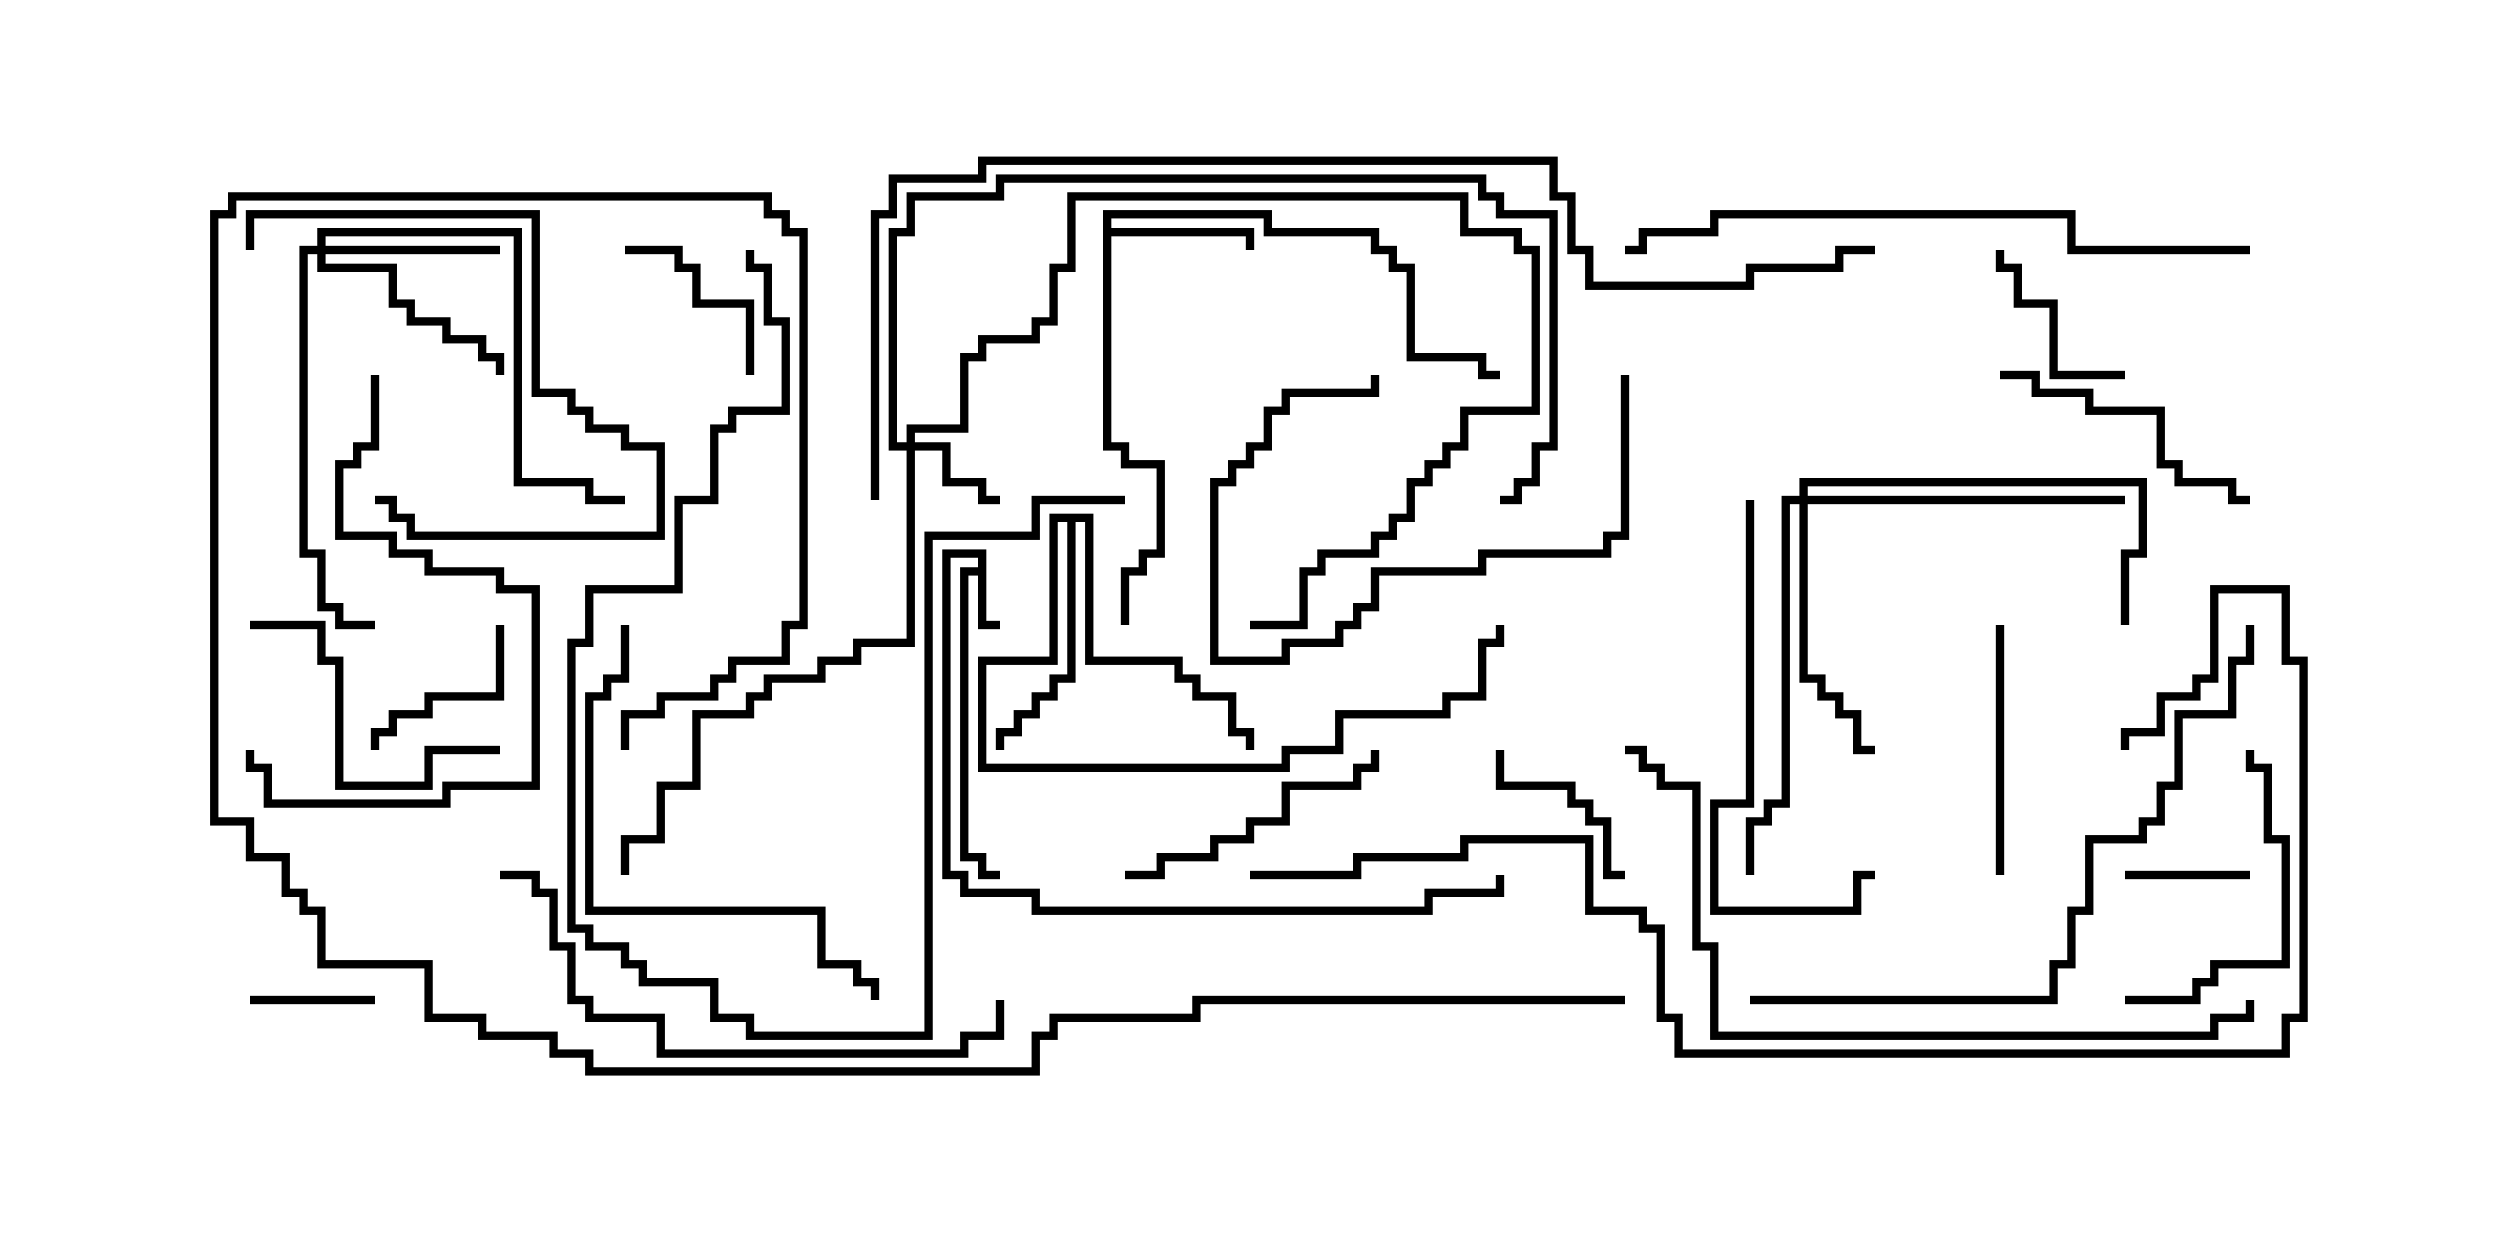<svg version="1.1" width="30" height="15" xmlns="http://www.w3.org/2000/svg"><path d="M11.736,6.807L11.736,6.693L11.407,6.693L11.407,10.45L11.621,10.45L11.621,10.664L12.479,10.664L12.479,10.879L17.093,10.879L17.093,10.664L17.95,10.664L17.95,10.5L18.05,10.5L18.05,10.764L17.193,10.764L17.193,10.979L12.379,10.979L12.379,10.764L11.521,10.764L11.521,10.55L11.307,10.55L11.307,6.593L11.836,6.593L11.836,7.45L12,7.45L12,7.55L11.736,7.55L11.736,6.907L11.621,6.907L11.621,10.236L11.836,10.236L11.836,10.45L12,10.45L12,10.55L11.736,10.55L11.736,10.336L11.521,10.336L11.521,6.807z" stroke="none"/><path d="M13.236,2.521L15.264,2.521L15.264,2.736L16.55,2.736L16.55,2.95L16.764,2.95L16.764,3.164L16.979,3.164L16.979,4.236L17.836,4.236L17.836,4.45L18,4.45L18,4.55L17.736,4.55L17.736,4.336L16.879,4.336L16.879,3.264L16.664,3.264L16.664,3.05L16.45,3.05L16.45,2.836L15.164,2.836L15.164,2.621L13.336,2.621L13.336,2.736L15.05,2.736L15.05,3L14.95,3L14.95,2.836L13.336,2.836L13.336,5.307L13.55,5.307L13.55,5.521L13.979,5.521L13.979,6.693L13.764,6.693L13.764,6.907L13.55,6.907L13.55,7.5L13.45,7.5L13.45,6.807L13.664,6.807L13.664,6.593L13.879,6.593L13.879,5.621L13.45,5.621L13.45,5.407L13.236,5.407z" stroke="none"/><path d="M13.121,6.164L13.121,7.879L14.193,7.879L14.193,8.093L14.407,8.093L14.407,8.307L14.836,8.307L14.836,8.736L15.05,8.736L15.05,9L14.95,9L14.95,8.836L14.736,8.836L14.736,8.407L14.307,8.407L14.307,8.193L14.093,8.193L14.093,7.979L13.021,7.979L13.021,6.264L12.907,6.264L12.907,8.193L12.693,8.193L12.693,8.407L12.479,8.407L12.479,8.621L12.264,8.621L12.264,8.836L12.05,8.836L12.05,9L11.95,9L11.95,8.736L12.164,8.736L12.164,8.521L12.379,8.521L12.379,8.307L12.593,8.307L12.593,8.093L12.807,8.093L12.807,6.264L12.693,6.264L12.693,7.979L11.836,7.979L11.836,9.164L15.379,9.164L15.379,8.95L16.021,8.95L16.021,8.521L17.307,8.521L17.307,8.307L17.736,8.307L17.736,7.664L17.95,7.664L17.95,7.5L18.05,7.5L18.05,7.764L17.836,7.764L17.836,8.407L17.407,8.407L17.407,8.621L16.121,8.621L16.121,9.05L15.479,9.05L15.479,9.264L11.736,9.264L11.736,7.879L12.593,7.879L12.593,6.164z" stroke="none"/><path d="M10.879,5.307L10.879,5.093L11.521,5.093L11.521,4.236L11.736,4.236L11.736,4.021L12.379,4.021L12.379,3.807L12.593,3.807L12.593,3.164L12.807,3.164L12.807,2.307L17.621,2.307L17.621,2.736L18.264,2.736L18.264,2.95L18.479,2.95L18.479,4.979L17.621,4.979L17.621,5.407L17.407,5.407L17.407,5.621L17.193,5.621L17.193,5.836L16.979,5.836L16.979,6.264L16.764,6.264L16.764,6.479L16.55,6.479L16.55,6.693L15.907,6.693L15.907,6.907L15.693,6.907L15.693,7.55L15,7.55L15,7.45L15.593,7.45L15.593,6.807L15.807,6.807L15.807,6.593L16.45,6.593L16.45,6.379L16.664,6.379L16.664,6.164L16.879,6.164L16.879,5.736L17.093,5.736L17.093,5.521L17.307,5.521L17.307,5.307L17.521,5.307L17.521,4.879L18.379,4.879L18.379,3.05L18.164,3.05L18.164,2.836L17.521,2.836L17.521,2.407L12.907,2.407L12.907,3.264L12.693,3.264L12.693,3.907L12.479,3.907L12.479,4.121L11.836,4.121L11.836,4.336L11.621,4.336L11.621,5.193L10.979,5.193L10.979,5.307L11.407,5.307L11.407,5.736L11.836,5.736L11.836,5.95L12,5.95L12,6.05L11.736,6.05L11.736,5.836L11.307,5.836L11.307,5.407L10.979,5.407L10.979,7.764L10.336,7.764L10.336,7.979L9.907,7.979L9.907,8.193L9.264,8.193L9.264,8.407L9.05,8.407L9.05,8.621L8.407,8.621L8.407,9.479L7.979,9.479L7.979,10.121L7.55,10.121L7.55,10.5L7.45,10.5L7.45,10.021L7.879,10.021L7.879,9.379L8.307,9.379L8.307,8.521L8.95,8.521L8.95,8.307L9.164,8.307L9.164,8.093L9.807,8.093L9.807,7.879L10.236,7.879L10.236,7.664L10.879,7.664L10.879,5.407L10.664,5.407L10.664,2.736L10.879,2.736L10.879,2.307L11.95,2.307L11.95,2.093L17.836,2.093L17.836,2.307L18.05,2.307L18.05,2.521L18.693,2.521L18.693,5.407L18.479,5.407L18.479,5.836L18.264,5.836L18.264,6.05L18,6.05L18,5.95L18.164,5.95L18.164,5.736L18.379,5.736L18.379,5.307L18.593,5.307L18.593,2.621L17.95,2.621L17.95,2.407L17.736,2.407L17.736,2.193L12.05,2.193L12.05,2.407L10.979,2.407L10.979,2.836L10.764,2.836L10.764,5.307z" stroke="none"/><path d="M3.807,2.95L3.807,2.736L6.264,2.736L6.264,5.736L7.121,5.736L7.121,5.95L7.5,5.95L7.5,6.05L7.021,6.05L7.021,5.836L6.164,5.836L6.164,2.836L3.907,2.836L3.907,2.95L6,2.95L6,3.05L3.907,3.05L3.907,3.164L4.764,3.164L4.764,3.593L4.979,3.593L4.979,3.807L5.407,3.807L5.407,4.021L5.836,4.021L5.836,4.236L6.05,4.236L6.05,4.5L5.95,4.5L5.95,4.336L5.736,4.336L5.736,4.121L5.307,4.121L5.307,3.907L4.879,3.907L4.879,3.693L4.664,3.693L4.664,3.264L3.807,3.264L3.807,3.05L3.693,3.05L3.693,6.593L3.907,6.593L3.907,7.236L4.121,7.236L4.121,7.45L4.5,7.45L4.5,7.55L4.021,7.55L4.021,7.336L3.807,7.336L3.807,6.693L3.593,6.693L3.593,2.95z" stroke="none"/><path d="M21.593,5.95L21.593,5.736L25.764,5.736L25.764,6.693L25.55,6.693L25.55,7.5L25.45,7.5L25.45,6.593L25.664,6.593L25.664,5.836L21.693,5.836L21.693,5.95L25.5,5.95L25.5,6.05L21.693,6.05L21.693,8.093L21.907,8.093L21.907,8.307L22.121,8.307L22.121,8.521L22.336,8.521L22.336,8.95L22.5,8.95L22.5,9.05L22.236,9.05L22.236,8.621L22.021,8.621L22.021,8.407L21.807,8.407L21.807,8.193L21.593,8.193L21.593,6.05L21.479,6.05L21.479,9.693L21.264,9.693L21.264,9.907L21.05,9.907L21.05,10.5L20.95,10.5L20.95,9.807L21.164,9.807L21.164,9.593L21.379,9.593L21.379,5.95z" stroke="none"/><path d="M25.5,10.55L25.5,10.45L27,10.45L27,10.55z" stroke="none"/><path d="M4.5,11.95L4.5,12.05L3,12.05L3,11.95z" stroke="none"/><path d="M5.95,7.5L6.05,7.5L6.05,8.407L5.193,8.407L5.193,8.621L4.764,8.621L4.764,8.836L4.55,8.836L4.55,9L4.45,9L4.45,8.736L4.664,8.736L4.664,8.521L5.093,8.521L5.093,8.307L5.95,8.307z" stroke="none"/><path d="M25.5,4.45L25.5,4.55L24.593,4.55L24.593,3.693L24.164,3.693L24.164,3.264L23.95,3.264L23.95,3L24.05,3L24.05,3.164L24.264,3.164L24.264,3.593L24.693,3.593L24.693,4.45z" stroke="none"/><path d="M17.95,9L18.05,9L18.05,9.379L18.907,9.379L18.907,9.593L19.121,9.593L19.121,9.807L19.336,9.807L19.336,10.45L19.5,10.45L19.5,10.55L19.236,10.55L19.236,9.907L19.021,9.907L19.021,9.693L18.807,9.693L18.807,9.479L17.95,9.479z" stroke="none"/><path d="M9.05,4.5L8.95,4.5L8.95,3.693L8.307,3.693L8.307,3.264L8.093,3.264L8.093,3.05L7.5,3.05L7.5,2.95L8.193,2.95L8.193,3.164L8.407,3.164L8.407,3.593L9.05,3.593z" stroke="none"/><path d="M23.95,7.5L24.05,7.5L24.05,10.5L23.95,10.5z" stroke="none"/><path d="M19.45,4.5L19.55,4.5L19.55,6.479L19.336,6.479L19.336,6.693L17.836,6.693L17.836,6.907L16.55,6.907L16.55,7.336L16.336,7.336L16.336,7.55L16.121,7.55L16.121,7.764L15.479,7.764L15.479,7.979L14.521,7.979L14.521,5.736L14.736,5.736L14.736,5.521L14.95,5.521L14.95,5.307L15.164,5.307L15.164,4.879L15.379,4.879L15.379,4.664L16.45,4.664L16.45,4.5L16.55,4.5L16.55,4.764L15.479,4.764L15.479,4.979L15.264,4.979L15.264,5.407L15.05,5.407L15.05,5.621L14.836,5.621L14.836,5.836L14.621,5.836L14.621,7.879L15.379,7.879L15.379,7.664L16.021,7.664L16.021,7.45L16.236,7.45L16.236,7.236L16.45,7.236L16.45,6.807L17.736,6.807L17.736,6.593L19.236,6.593L19.236,6.379L19.45,6.379z" stroke="none"/><path d="M13.5,10.55L13.5,10.45L13.879,10.45L13.879,10.236L14.521,10.236L14.521,10.021L14.95,10.021L14.95,9.807L15.379,9.807L15.379,9.379L16.236,9.379L16.236,9.164L16.45,9.164L16.45,9L16.55,9L16.55,9.264L16.336,9.264L16.336,9.479L15.479,9.479L15.479,9.907L15.05,9.907L15.05,10.121L14.621,10.121L14.621,10.336L13.979,10.336L13.979,10.55z" stroke="none"/><path d="M6,8.95L6,9.05L5.193,9.05L5.193,9.479L4.021,9.479L4.021,7.979L3.807,7.979L3.807,7.55L3,7.55L3,7.45L3.907,7.45L3.907,7.879L4.121,7.879L4.121,9.379L5.093,9.379L5.093,8.95z" stroke="none"/><path d="M25.5,12.05L25.5,11.95L26.307,11.95L26.307,11.736L26.521,11.736L26.521,11.521L27.379,11.521L27.379,10.121L27.164,10.121L27.164,9.264L26.95,9.264L26.95,9L27.05,9L27.05,9.164L27.264,9.164L27.264,10.021L27.479,10.021L27.479,11.621L26.621,11.621L26.621,11.836L26.407,11.836L26.407,12.05z" stroke="none"/><path d="M3.05,3L2.95,3L2.95,2.521L6.479,2.521L6.479,4.664L6.907,4.664L6.907,4.879L7.121,4.879L7.121,5.093L7.55,5.093L7.55,5.307L7.979,5.307L7.979,6.479L4.879,6.479L4.879,6.264L4.664,6.264L4.664,6.05L4.5,6.05L4.5,5.95L4.764,5.95L4.764,6.164L4.979,6.164L4.979,6.379L7.879,6.379L7.879,5.407L7.45,5.407L7.45,5.193L7.021,5.193L7.021,4.979L6.807,4.979L6.807,4.764L6.379,4.764L6.379,2.621L3.05,2.621z" stroke="none"/><path d="M24,4.55L24,4.45L24.479,4.45L24.479,4.664L25.121,4.664L25.121,4.879L25.979,4.879L25.979,5.521L26.193,5.521L26.193,5.736L26.836,5.736L26.836,5.95L27,5.95L27,6.05L26.736,6.05L26.736,5.836L26.093,5.836L26.093,5.621L25.879,5.621L25.879,4.979L25.021,4.979L25.021,4.764L24.379,4.764L24.379,4.55z" stroke="none"/><path d="M20.95,6L21.05,6L21.05,9.693L20.621,9.693L20.621,10.879L22.236,10.879L22.236,10.45L22.5,10.45L22.5,10.55L22.336,10.55L22.336,10.979L20.521,10.979L20.521,9.593L20.95,9.593z" stroke="none"/><path d="M4.45,4.5L4.55,4.5L4.55,5.407L4.336,5.407L4.336,5.621L4.121,5.621L4.121,6.379L4.764,6.379L4.764,6.593L5.193,6.593L5.193,6.807L6.05,6.807L6.05,7.021L6.479,7.021L6.479,9.479L5.407,9.479L5.407,9.693L3.164,9.693L3.164,9.264L2.95,9.264L2.95,9L3.05,9L3.05,9.164L3.264,9.164L3.264,9.593L5.307,9.593L5.307,9.379L6.379,9.379L6.379,7.121L5.95,7.121L5.95,6.907L5.093,6.907L5.093,6.693L4.664,6.693L4.664,6.479L4.021,6.479L4.021,5.521L4.236,5.521L4.236,5.307L4.45,5.307z" stroke="none"/><path d="M7.45,7.5L7.55,7.5L7.55,8.193L7.336,8.193L7.336,8.407L7.121,8.407L7.121,10.879L9.907,10.879L9.907,11.521L10.336,11.521L10.336,11.736L10.55,11.736L10.55,12L10.45,12L10.45,11.836L10.236,11.836L10.236,11.621L9.807,11.621L9.807,10.979L7.021,10.979L7.021,8.307L7.236,8.307L7.236,8.093L7.45,8.093z" stroke="none"/><path d="M13.5,5.95L13.5,6.05L12.479,6.05L12.479,6.479L11.193,6.479L11.193,12.479L8.95,12.479L8.95,12.264L8.521,12.264L8.521,11.836L7.664,11.836L7.664,11.621L7.45,11.621L7.45,11.407L7.021,11.407L7.021,11.193L6.807,11.193L6.807,7.664L7.021,7.664L7.021,7.021L8.093,7.021L8.093,5.95L8.521,5.95L8.521,5.093L8.736,5.093L8.736,4.879L9.379,4.879L9.379,3.907L9.164,3.907L9.164,3.264L8.95,3.264L8.95,3L9.05,3L9.05,3.164L9.264,3.164L9.264,3.807L9.479,3.807L9.479,4.979L8.836,4.979L8.836,5.193L8.621,5.193L8.621,6.05L8.193,6.05L8.193,7.121L7.121,7.121L7.121,7.764L6.907,7.764L6.907,11.093L7.121,11.093L7.121,11.307L7.55,11.307L7.55,11.521L7.764,11.521L7.764,11.736L8.621,11.736L8.621,12.164L9.05,12.164L9.05,12.379L11.093,12.379L11.093,6.379L12.379,6.379L12.379,5.95z" stroke="none"/><path d="M11.95,12L12.05,12L12.05,12.479L11.621,12.479L11.621,12.693L7.879,12.693L7.879,12.264L7.021,12.264L7.021,12.05L6.807,12.05L6.807,11.407L6.593,11.407L6.593,10.764L6.379,10.764L6.379,10.55L6,10.55L6,10.45L6.479,10.45L6.479,10.664L6.693,10.664L6.693,11.307L6.907,11.307L6.907,11.95L7.121,11.95L7.121,12.164L7.979,12.164L7.979,12.593L11.521,12.593L11.521,12.379L11.95,12.379z" stroke="none"/><path d="M21,12.05L21,11.95L24.593,11.95L24.593,11.521L24.807,11.521L24.807,10.879L25.021,10.879L25.021,10.021L25.664,10.021L25.664,9.807L25.879,9.807L25.879,9.379L26.093,9.379L26.093,8.521L26.736,8.521L26.736,7.879L26.95,7.879L26.95,7.5L27.05,7.5L27.05,7.979L26.836,7.979L26.836,8.621L26.193,8.621L26.193,9.479L25.979,9.479L25.979,9.907L25.764,9.907L25.764,10.121L25.121,10.121L25.121,10.979L24.907,10.979L24.907,11.621L24.693,11.621L24.693,12.05z" stroke="none"/><path d="M27,2.95L27,3.05L24.807,3.05L24.807,2.621L20.621,2.621L20.621,2.836L19.764,2.836L19.764,3.05L19.5,3.05L19.5,2.95L19.664,2.95L19.664,2.736L20.521,2.736L20.521,2.521L24.907,2.521L24.907,2.95z" stroke="none"/><path d="M26.95,12L27.05,12L27.05,12.264L26.621,12.264L26.621,12.479L20.521,12.479L20.521,11.407L20.307,11.407L20.307,9.479L19.879,9.479L19.879,9.264L19.664,9.264L19.664,9.05L19.5,9.05L19.5,8.95L19.764,8.95L19.764,9.164L19.979,9.164L19.979,9.379L20.407,9.379L20.407,11.307L20.621,11.307L20.621,12.379L26.521,12.379L26.521,12.164L26.95,12.164z" stroke="none"/><path d="M15,10.55L15,10.45L16.236,10.45L16.236,10.236L17.521,10.236L17.521,10.021L19.121,10.021L19.121,10.879L19.764,10.879L19.764,11.093L19.979,11.093L19.979,12.164L20.193,12.164L20.193,12.593L27.379,12.593L27.379,12.164L27.593,12.164L27.593,7.979L27.379,7.979L27.379,7.121L26.621,7.121L26.621,8.193L26.407,8.193L26.407,8.407L25.979,8.407L25.979,8.836L25.55,8.836L25.55,9L25.45,9L25.45,8.736L25.879,8.736L25.879,8.307L26.307,8.307L26.307,8.093L26.521,8.093L26.521,7.021L27.479,7.021L27.479,7.879L27.693,7.879L27.693,12.264L27.479,12.264L27.479,12.693L20.093,12.693L20.093,12.264L19.879,12.264L19.879,11.193L19.664,11.193L19.664,10.979L19.021,10.979L19.021,10.121L17.621,10.121L17.621,10.336L16.336,10.336L16.336,10.55z" stroke="none"/><path d="M19.5,11.95L19.5,12.05L14.407,12.05L14.407,12.264L12.693,12.264L12.693,12.479L12.479,12.479L12.479,12.907L7.021,12.907L7.021,12.693L6.593,12.693L6.593,12.479L5.736,12.479L5.736,12.264L5.093,12.264L5.093,11.621L3.807,11.621L3.807,10.979L3.593,10.979L3.593,10.764L3.379,10.764L3.379,10.336L2.95,10.336L2.95,9.907L2.521,9.907L2.521,2.521L2.736,2.521L2.736,2.307L9.264,2.307L9.264,2.521L9.479,2.521L9.479,2.736L9.693,2.736L9.693,7.55L9.479,7.55L9.479,7.979L8.836,7.979L8.836,8.193L8.621,8.193L8.621,8.407L7.979,8.407L7.979,8.621L7.55,8.621L7.55,9L7.45,9L7.45,8.521L7.879,8.521L7.879,8.307L8.521,8.307L8.521,8.093L8.736,8.093L8.736,7.879L9.379,7.879L9.379,7.45L9.593,7.45L9.593,2.836L9.379,2.836L9.379,2.621L9.164,2.621L9.164,2.407L2.836,2.407L2.836,2.621L2.621,2.621L2.621,9.807L3.05,9.807L3.05,10.236L3.479,10.236L3.479,10.664L3.693,10.664L3.693,10.879L3.907,10.879L3.907,11.521L5.193,11.521L5.193,12.164L5.836,12.164L5.836,12.379L6.693,12.379L6.693,12.593L7.121,12.593L7.121,12.807L12.379,12.807L12.379,12.379L12.593,12.379L12.593,12.164L14.307,12.164L14.307,11.95z" stroke="none"/><path d="M10.55,6L10.45,6L10.45,2.521L10.664,2.521L10.664,2.093L11.736,2.093L11.736,1.879L18.693,1.879L18.693,2.307L18.907,2.307L18.907,2.95L19.121,2.95L19.121,3.379L20.95,3.379L20.95,3.164L22.021,3.164L22.021,2.95L22.5,2.95L22.5,3.05L22.121,3.05L22.121,3.264L21.05,3.264L21.05,3.479L19.021,3.479L19.021,3.05L18.807,3.05L18.807,2.407L18.593,2.407L18.593,1.979L11.836,1.979L11.836,2.193L10.764,2.193L10.764,2.621L10.55,2.621z" stroke="none"/></svg>